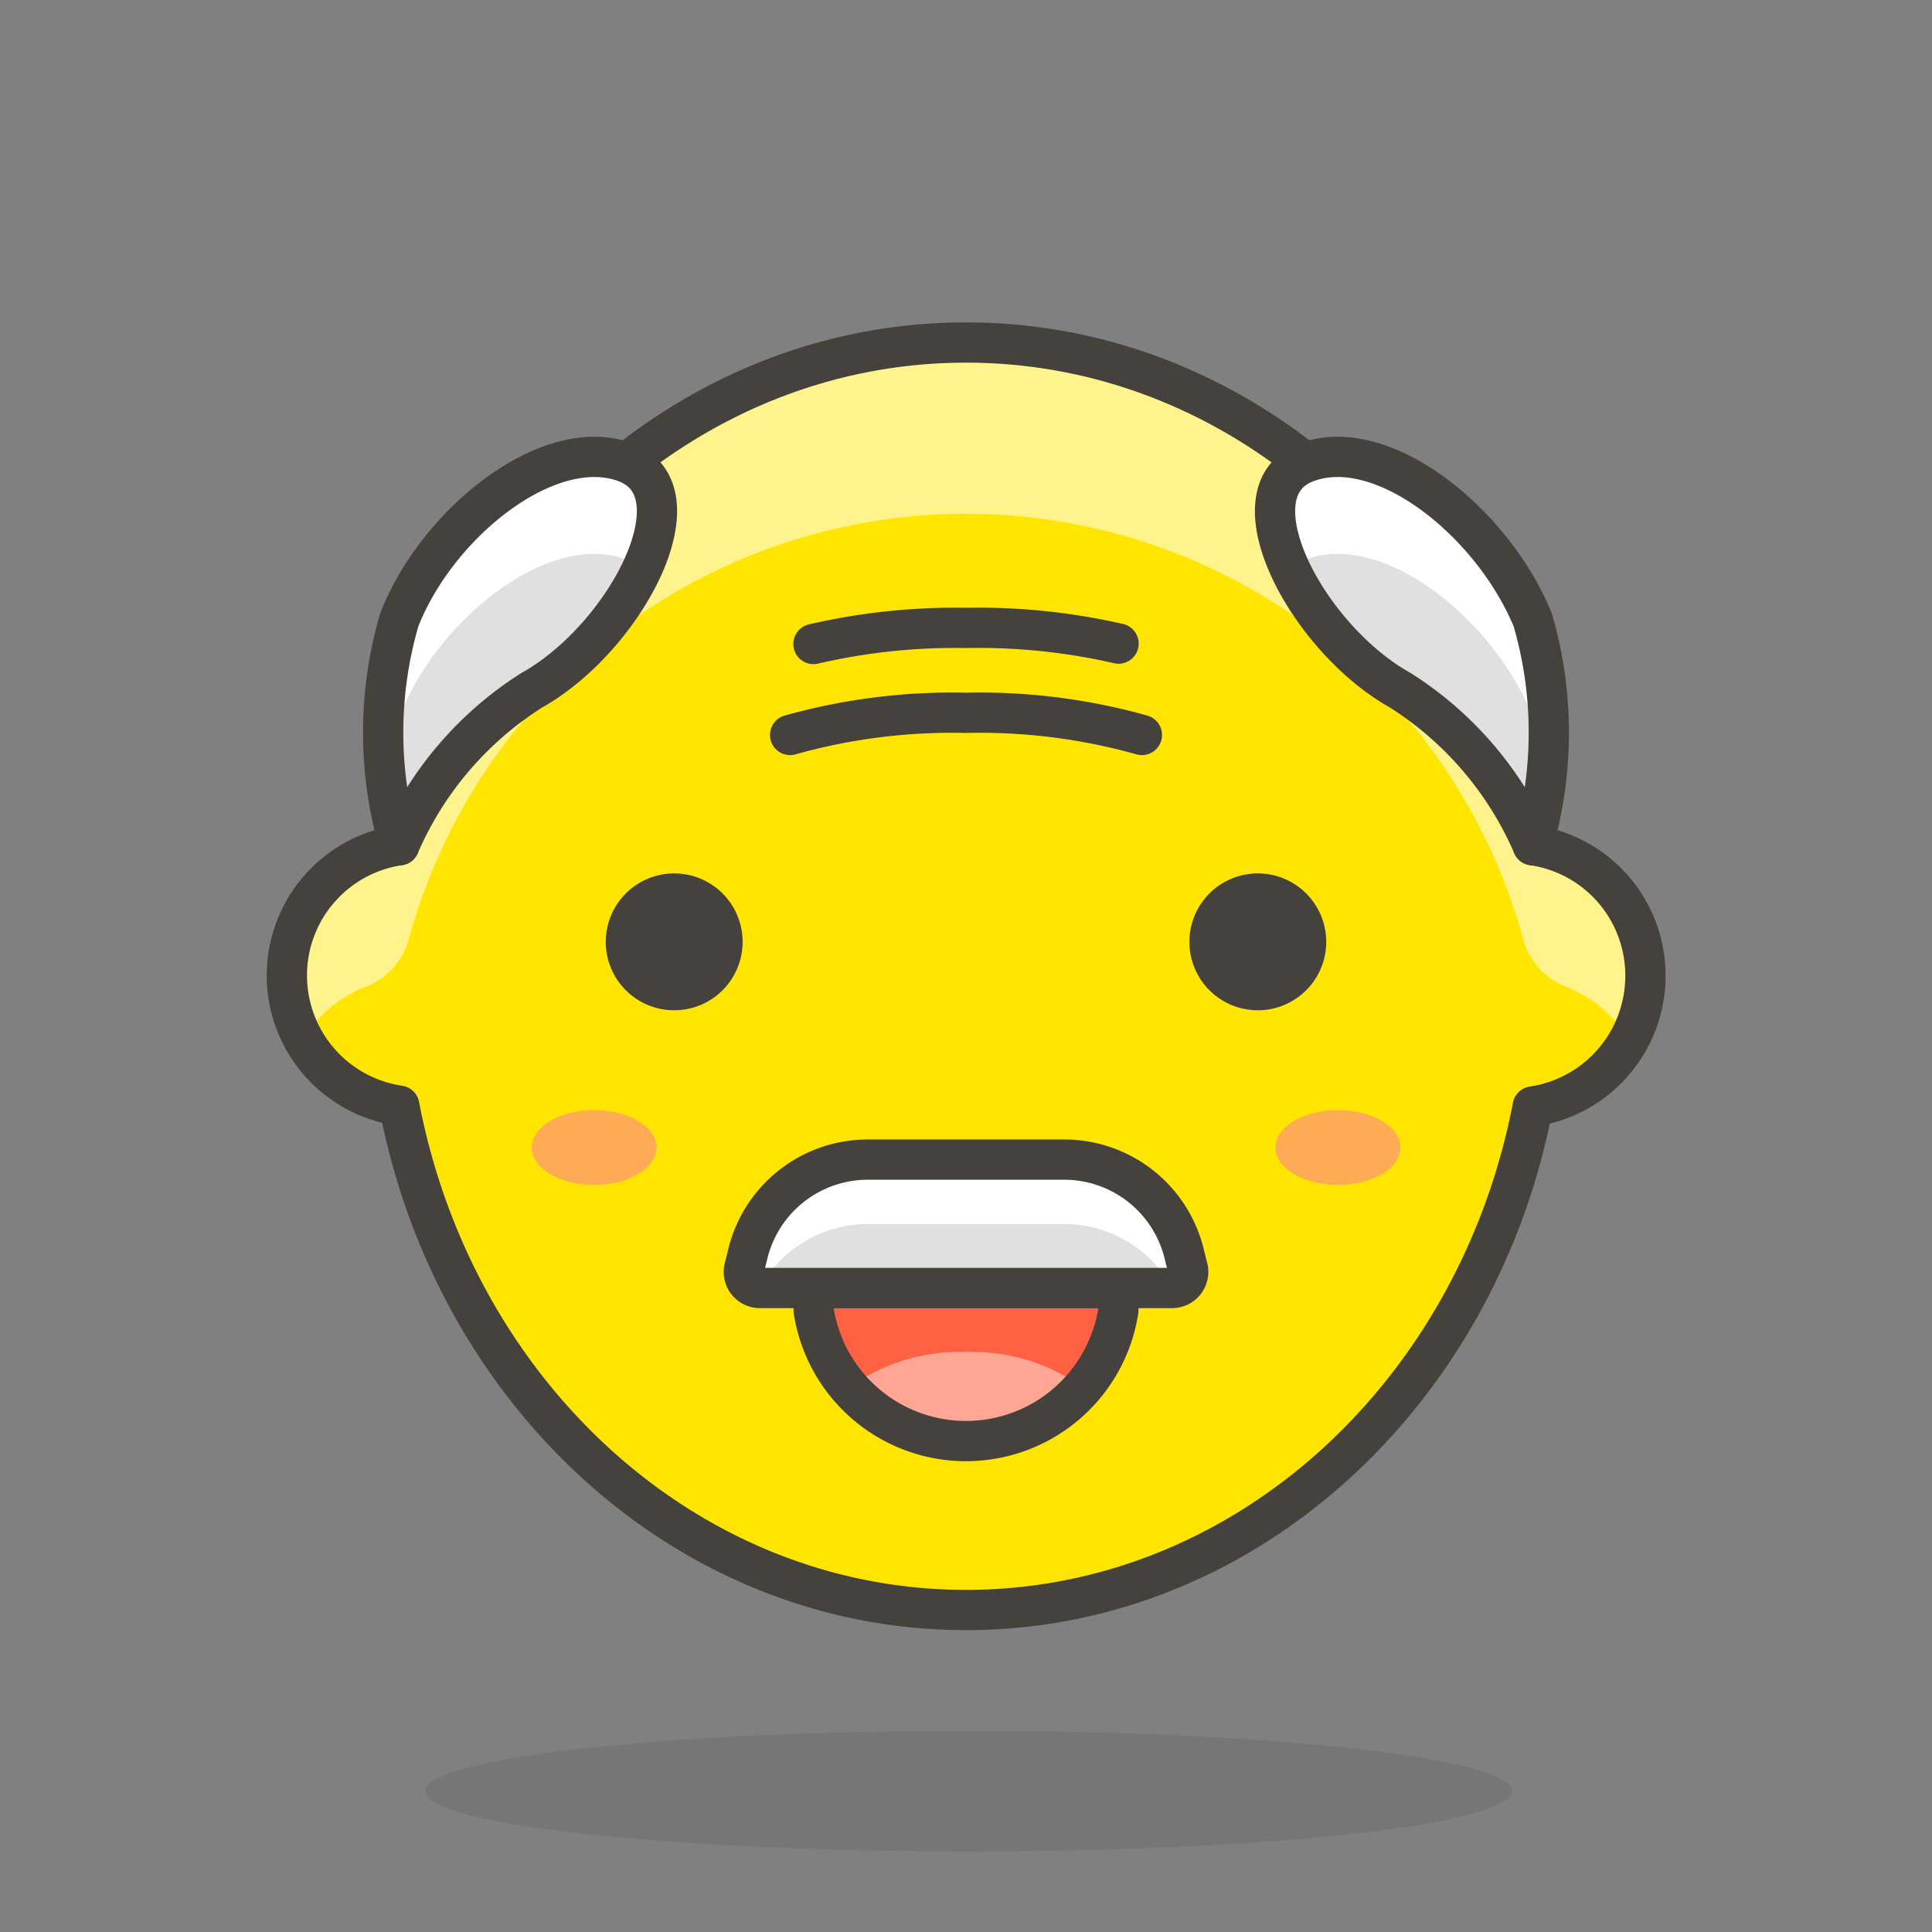 <svg id="Icons" xmlns="http://www.w3.org/2000/svg" viewBox="0 0 48 48"><rect x="0" y="0" width="48" height="48" fill="#808080" stroke="none"/><defs><style>.cls-1,.cls-5{fill:#45413c;}.cls-1{opacity:0.15;}.cls-2{fill:#ffe500;}.cls-3{fill:#fff48c;}.cls-4{fill:none;}.cls-4,.cls-5{stroke:#45413c;stroke-linecap:round;stroke-linejoin:round;}.cls-6{fill:#ff6242;}.cls-7{fill:#ffa694;}.cls-8{fill:#ffaa54;}.cls-9{fill:#e0e0e0;}.cls-10{fill:#fff;}</style></defs><title>121-old-man-1</title><ellipse id="_Ellipse_" data-name="&lt;Ellipse&gt;" class="cls-1" cx="24.06" cy="44.5" rx="13.5" ry="1.5"/><path id="_Path_" data-name="&lt;Path&gt;" class="cls-2" d="M40.88,24.25A3.27,3.27,0,0,0,38.08,21C36.71,13.87,30.93,8.51,24,8.51S11.29,13.87,9.92,21a3.27,3.27,0,0,0,0,6.47C11.29,34.63,17.07,40,24,40s12.71-5.37,14.08-12.51A3.28,3.28,0,0,0,40.88,24.25Z"/><path id="_Path_2" data-name="&lt;Path&gt;" class="cls-3" d="M9.08,24.52a1.77,1.77,0,0,0,1.07-1.16,14.35,14.35,0,0,1,27.7,0,1.77,1.77,0,0,0,1.07,1.16,3.18,3.18,0,0,1,1.55,1.31,3.23,3.23,0,0,0,.41-1.58A3.27,3.27,0,0,0,38.08,21C36.71,13.87,30.93,8.51,24,8.51S11.29,13.87,9.92,21a3.27,3.27,0,0,0-2.8,3.23,3.23,3.23,0,0,0,.41,1.58A3.18,3.18,0,0,1,9.08,24.52Z"/><path id="_Path_3" data-name="&lt;Path&gt;" class="cls-4" d="M40.88,24.25A3.27,3.27,0,0,0,38.08,21C36.71,13.87,30.93,8.51,24,8.51S11.29,13.87,9.92,21a3.27,3.27,0,0,0,0,6.47C11.29,34.63,17.07,40,24,40s12.71-5.37,14.08-12.51A3.28,3.28,0,0,0,40.88,24.25Z"/><path id="_Path_4" data-name="&lt;Path&gt;" class="cls-5" d="M15.55,23.4a1.2,1.2,0,1,0,1.2-1.2A1.2,1.2,0,0,0,15.55,23.4Z"/><path id="_Path_5" data-name="&lt;Path&gt;" class="cls-5" d="M32.45,23.4a1.2,1.2,0,1,1-1.2-1.2A1.2,1.2,0,0,1,32.45,23.4Z"/><g id="_Group_" data-name="&lt;Group&gt;"><g id="_Group_2" data-name="&lt;Group&gt;"><path id="_Path_6" data-name="&lt;Path&gt;" class="cls-6" d="M20.72,32a.51.51,0,0,0-.38.18.5.5,0,0,0-.12.41,3.83,3.83,0,0,0,7.56,0,.5.5,0,0,0-.12-.41.51.51,0,0,0-.38-.18Z"/><path id="_Path_7" data-name="&lt;Path&gt;" class="cls-7" d="M24,33.59a4.69,4.69,0,0,0-2.91.89,3.87,3.87,0,0,0,5.82,0A4.69,4.69,0,0,0,24,33.59Z"/></g></g><g id="_Group_3" data-name="&lt;Group&gt;"><path id="_Path_8" data-name="&lt;Path&gt;" class="cls-4" d="M20.72,32a.51.51,0,0,0-.38.18.5.5,0,0,0-.12.41,3.83,3.83,0,0,0,7.56,0,.5.5,0,0,0-.12-.41.51.51,0,0,0-.38-.18Z"/></g><ellipse id="_Ellipse_2" data-name="&lt;Ellipse&gt;" class="cls-8" cx="14.76" cy="28.51" rx="1.55" ry="0.93"/><ellipse id="_Ellipse_3" data-name="&lt;Ellipse&gt;" class="cls-8" cx="33.24" cy="28.51" rx="1.55" ry="0.93"/><path id="_Path_9" data-name="&lt;Path&gt;" class="cls-9" d="M29.12,32H18.88a.4.4,0,0,1-.39-.49l.08-.32a3.07,3.07,0,0,1,3-2.38h4.86a3.07,3.07,0,0,1,3,2.38l.08.32A.4.4,0,0,1,29.12,32Z"/><path id="_Path_10" data-name="&lt;Path&gt;" class="cls-10" d="M18.88,32a3.06,3.06,0,0,1,2.69-1.59h4.86A3.06,3.06,0,0,1,29.12,32a.4.4,0,0,0,.39-.49l-.08-.32a3.07,3.07,0,0,0-3-2.38H21.57a3.07,3.07,0,0,0-3,2.38l-.08.32A.4.4,0,0,0,18.88,32Z"/><path id="_Path_11" data-name="&lt;Path&gt;" class="cls-4" d="M29.12,32H18.88a.4.4,0,0,1-.39-.49l.08-.32a3.07,3.07,0,0,1,3-2.38h4.86a3.07,3.07,0,0,1,3,2.38l.08.32A.4.4,0,0,1,29.12,32Z"/><path id="_Path_12" data-name="&lt;Path&gt;" class="cls-9" d="M38.08,21a10,10,0,0,0,0-5.6c-1-2.43-3.74-4.63-5.63-3.91s0,4.35,2.34,5.66A8.59,8.59,0,0,1,38.08,21Z"/><path id="_Path_13" data-name="&lt;Path&gt;" class="cls-9" d="M9.92,21a10,10,0,0,1,0-5.6c.95-2.43,3.74-4.63,5.63-3.91s0,4.35-2.34,5.66A8.59,8.59,0,0,0,9.92,21Z"/><path id="_Path_14" data-name="&lt;Path&gt;" class="cls-10" d="M32.45,13.9c1.89-.72,4.67,1.47,5.63,3.91a6.74,6.74,0,0,1,.35,1.39,8.33,8.33,0,0,0-.35-3.78c-1-2.43-3.74-4.63-5.63-3.91-1,.37-.94,1.47-.4,2.65A1.11,1.11,0,0,1,32.45,13.9Z"/><path id="_Path_15" data-name="&lt;Path&gt;" class="cls-10" d="M9.92,17.81c.95-2.44,3.74-4.63,5.63-3.91a1.11,1.11,0,0,1,.4.26c.54-1.18.55-2.28-.4-2.65-1.89-.72-4.68,1.48-5.63,3.91a8.19,8.19,0,0,0-.35,3.78A6.74,6.74,0,0,1,9.92,17.81Z"/><path id="_Path_16" data-name="&lt;Path&gt;" class="cls-4" d="M38.08,21a10,10,0,0,0,0-5.6c-1-2.43-3.74-4.63-5.63-3.91s0,4.35,2.34,5.66A8.59,8.59,0,0,1,38.08,21Z"/><path id="_Path_17" data-name="&lt;Path&gt;" class="cls-4" d="M9.92,21a10,10,0,0,1,0-5.6c.95-2.43,3.74-4.63,5.63-3.91s0,4.35-2.34,5.66A8.59,8.59,0,0,0,9.92,21Z"/><path id="_Path_18" data-name="&lt;Path&gt;" class="cls-4" d="M19.63,18.26A14.87,14.87,0,0,1,24,17.71a14.87,14.87,0,0,1,4.37.55"/><path id="_Path_19" data-name="&lt;Path&gt;" class="cls-4" d="M20.21,16A15.62,15.62,0,0,1,24,15.6a15.62,15.62,0,0,1,3.79.39"/></svg>